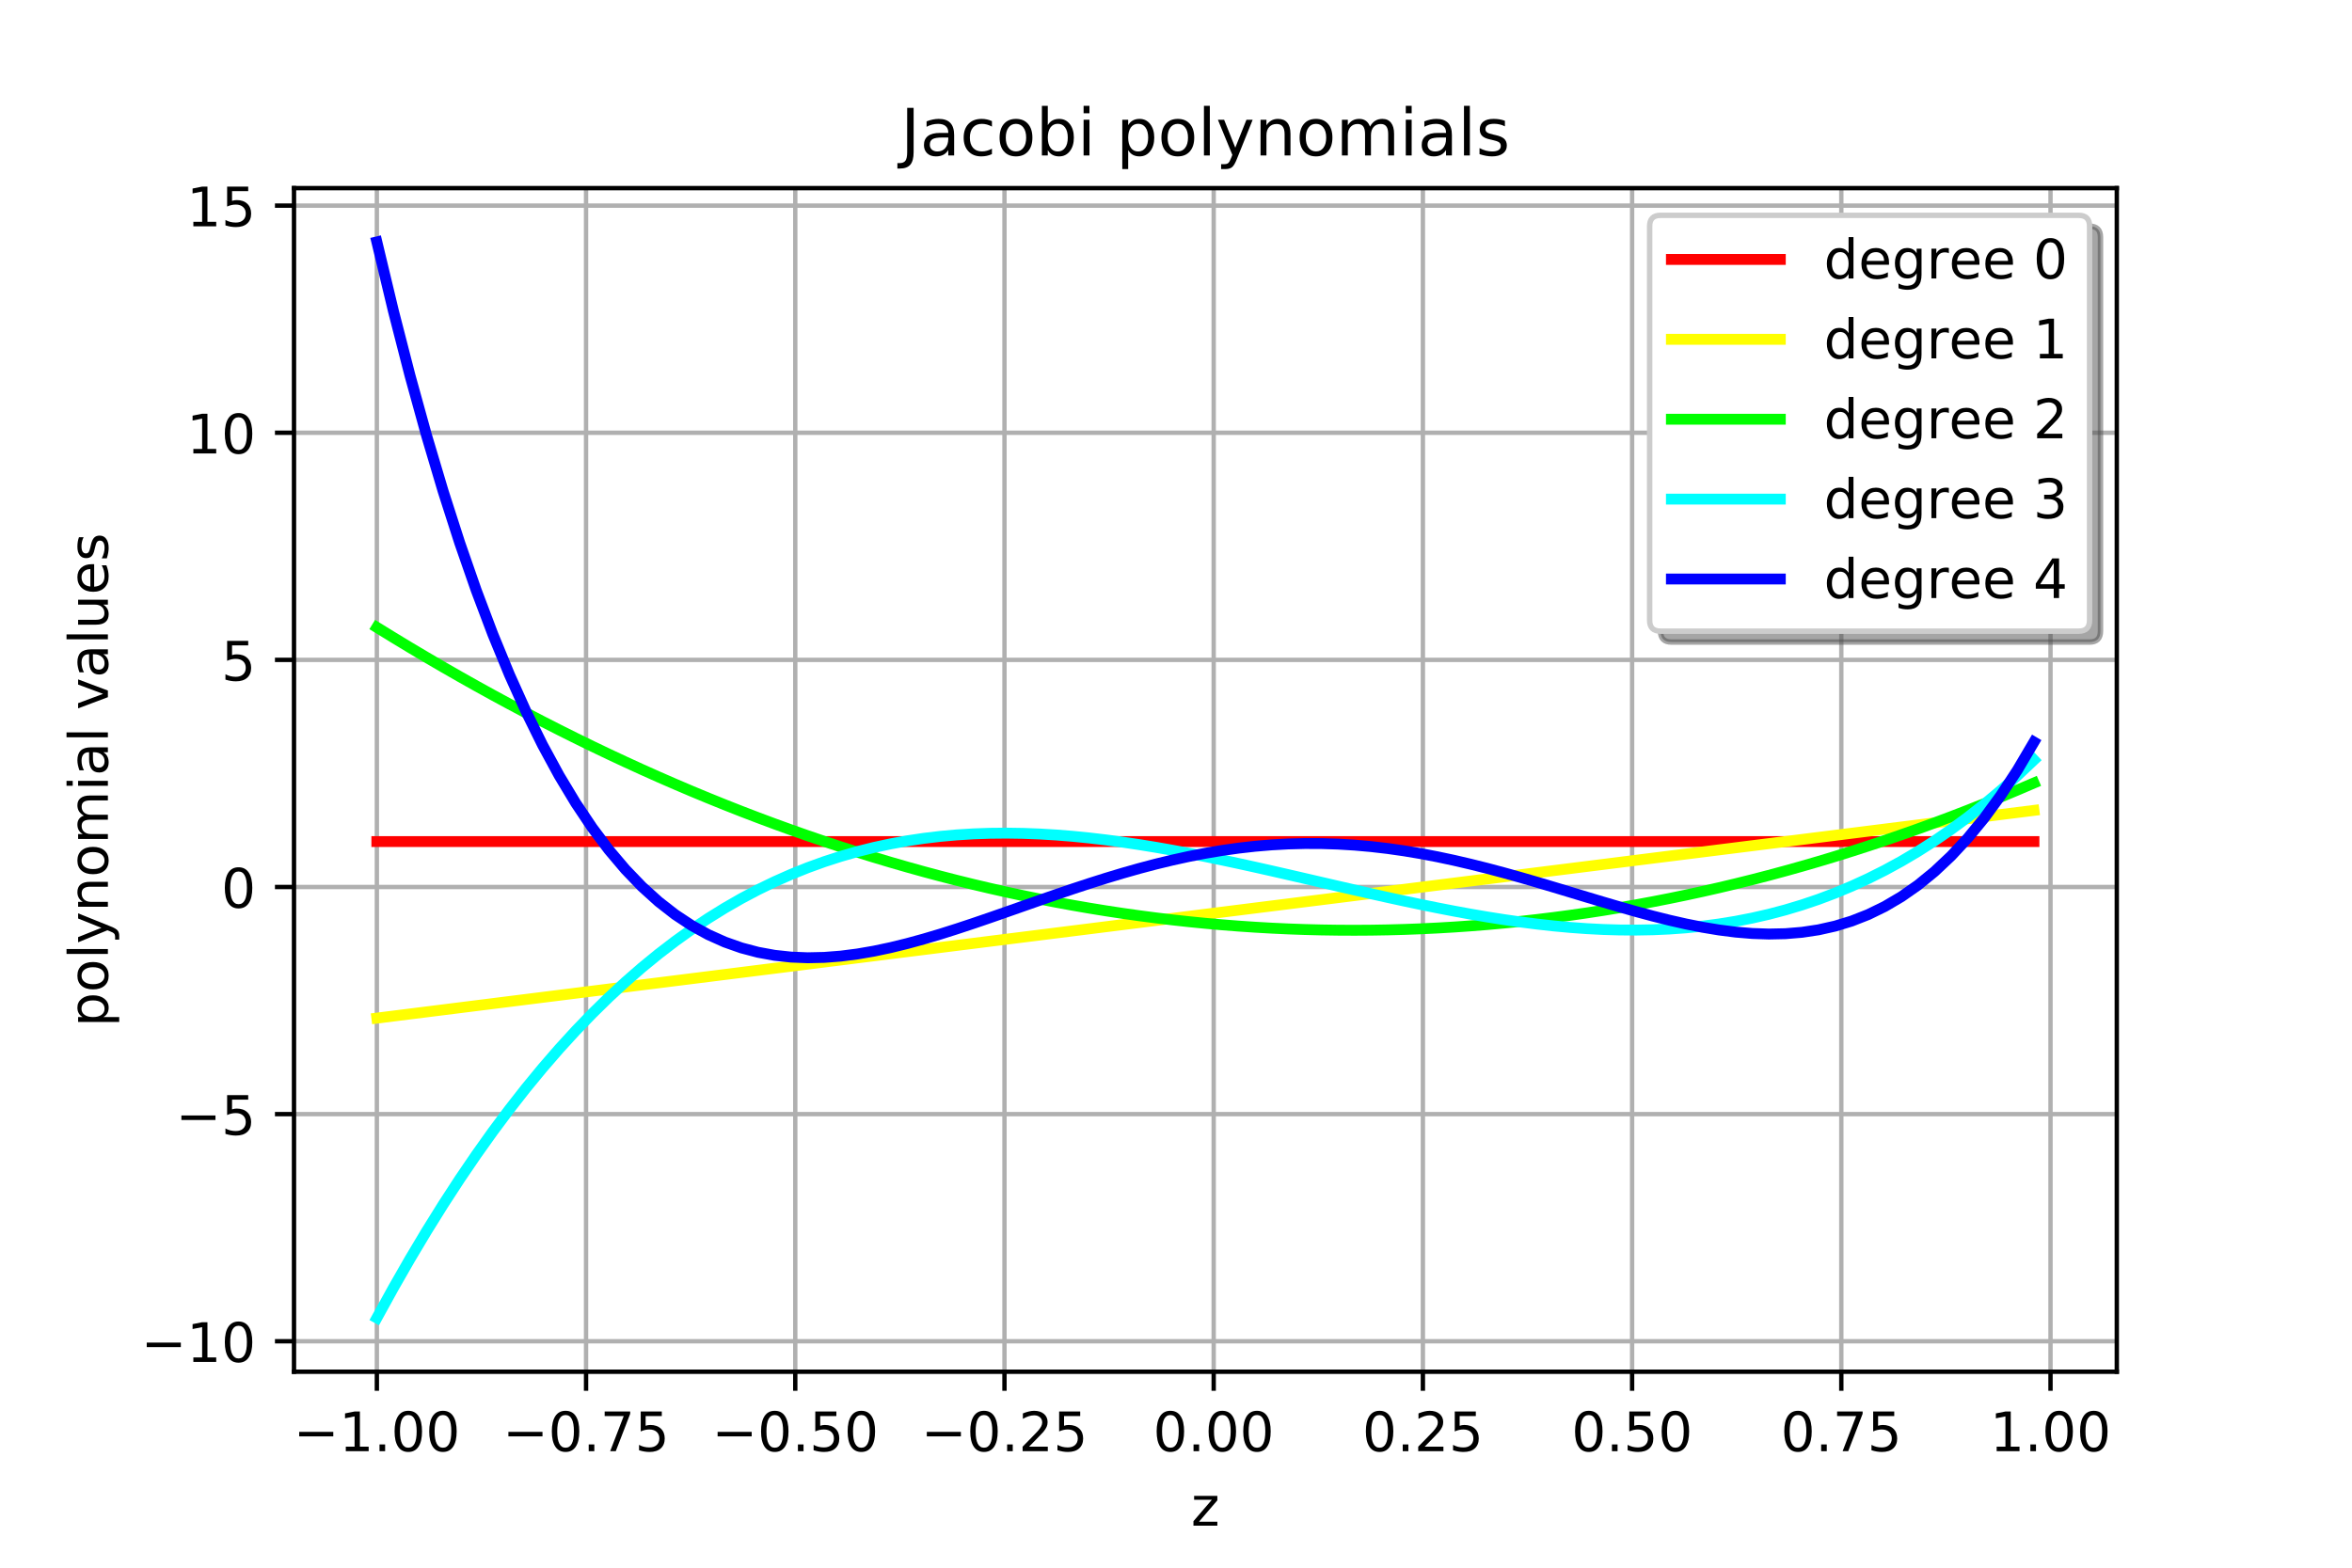 <?xml version="1.0" encoding="utf-8" standalone="no"?>
<!DOCTYPE svg PUBLIC "-//W3C//DTD SVG 1.1//EN"
  "http://www.w3.org/Graphics/SVG/1.1/DTD/svg11.dtd">
<!-- Created with matplotlib (http://matplotlib.org/) -->
<svg height="288pt" version="1.1" viewBox="0 0 432 288" width="432pt" xmlns="http://www.w3.org/2000/svg" xmlns:xlink="http://www.w3.org/1999/xlink">
 <defs>
  <style type="text/css">
*{stroke-linecap:butt;stroke-linejoin:round;}
  </style>
 </defs>
 <g id="figure_1">
  <g id="patch_1">
   <path d="M 0 288 
L 432 288 
L 432 0 
L 0 0 
z
" style="fill:#ffffff;"/>
  </g>
  <g id="axes_1">
   <g id="patch_2">
    <path d="M 54 252 
L 388.8 252 
L 388.8 34.56 
L 54 34.56 
z
" style="fill:#ffffff;"/>
   </g>
   <g id="matplotlib.axis_1">
    <g id="xtick_1">
     <g id="line2d_1">
      <path clip-path="url(#pc4730fb9b6)" d="M 69.218 252 
L 69.218 34.56 
" style="fill:none;stroke:#b0b0b0;stroke-linecap:square;stroke-width:0.8;"/>
     </g>
     <g id="line2d_2">
      <defs>
       <path d="M 0 0 
L 0 3.5 
" id="m15660be918" style="stroke:#000000;stroke-width:0.8;"/>
      </defs>
      <g>
       <use style="stroke:#000000;stroke-width:0.8;" x="69.218" xlink:href="#m15660be918" y="252"/>
      </g>
     </g>
     <g id="text_1">
      <!-- −1.00 -->
      <defs>
       <path d="M 10.594 35.5 
L 73.188 35.5 
L 73.188 27.203 
L 10.594 27.203 
z
" id="DejaVuSans-2212"/>
       <path d="M 12.406 8.297 
L 28.516 8.297 
L 28.516 63.922 
L 10.984 60.406 
L 10.984 69.391 
L 28.422 72.906 
L 38.281 72.906 
L 38.281 8.297 
L 54.391 8.297 
L 54.391 0 
L 12.406 0 
z
" id="DejaVuSans-31"/>
       <path d="M 10.688 12.406 
L 21 12.406 
L 21 0 
L 10.688 0 
z
" id="DejaVuSans-2e"/>
       <path d="M 31.781 66.406 
Q 24.172 66.406 20.328 58.906 
Q 16.5 51.422 16.5 36.375 
Q 16.5 21.391 20.328 13.891 
Q 24.172 6.391 31.781 6.391 
Q 39.453 6.391 43.281 13.891 
Q 47.125 21.391 47.125 36.375 
Q 47.125 51.422 43.281 58.906 
Q 39.453 66.406 31.781 66.406 
z
M 31.781 74.219 
Q 44.047 74.219 50.516 64.516 
Q 56.984 54.828 56.984 36.375 
Q 56.984 17.969 50.516 8.266 
Q 44.047 -1.422 31.781 -1.422 
Q 19.531 -1.422 13.062 8.266 
Q 6.594 17.969 6.594 36.375 
Q 6.594 54.828 13.062 64.516 
Q 19.531 74.219 31.781 74.219 
z
" id="DejaVuSans-30"/>
      </defs>
      <g transform="translate(53.896 266.598)scale(0.1 -0.1)">
       <use xlink:href="#DejaVuSans-2212"/>
       <use x="83.789" xlink:href="#DejaVuSans-31"/>
       <use x="147.412" xlink:href="#DejaVuSans-2e"/>
       <use x="179.199" xlink:href="#DejaVuSans-30"/>
       <use x="242.822" xlink:href="#DejaVuSans-30"/>
      </g>
     </g>
    </g>
    <g id="xtick_2">
     <g id="line2d_3">
      <path clip-path="url(#pc4730fb9b6)" d="M 107.644 252 
L 107.644 34.56 
" style="fill:none;stroke:#b0b0b0;stroke-linecap:square;stroke-width:0.8;"/>
     </g>
     <g id="line2d_4">
      <g>
       <use style="stroke:#000000;stroke-width:0.8;" x="107.644" xlink:href="#m15660be918" y="252"/>
      </g>
     </g>
     <g id="text_2">
      <!-- −0.75 -->
      <defs>
       <path d="M 8.203 72.906 
L 55.078 72.906 
L 55.078 68.703 
L 28.609 0 
L 18.312 0 
L 43.219 64.594 
L 8.203 64.594 
z
" id="DejaVuSans-37"/>
       <path d="M 10.797 72.906 
L 49.516 72.906 
L 49.516 64.594 
L 19.828 64.594 
L 19.828 46.734 
Q 21.969 47.469 24.109 47.828 
Q 26.266 48.188 28.422 48.188 
Q 40.625 48.188 47.75 41.5 
Q 54.891 34.812 54.891 23.391 
Q 54.891 11.625 47.562 5.094 
Q 40.234 -1.422 26.906 -1.422 
Q 22.312 -1.422 17.547 -0.641 
Q 12.797 0.141 7.719 1.703 
L 7.719 11.625 
Q 12.109 9.234 16.797 8.062 
Q 21.484 6.891 26.703 6.891 
Q 35.156 6.891 40.078 11.328 
Q 45.016 15.766 45.016 23.391 
Q 45.016 31 40.078 35.438 
Q 35.156 39.891 26.703 39.891 
Q 22.75 39.891 18.812 39.016 
Q 14.891 38.141 10.797 36.281 
z
" id="DejaVuSans-35"/>
      </defs>
      <g transform="translate(92.321 266.598)scale(0.1 -0.1)">
       <use xlink:href="#DejaVuSans-2212"/>
       <use x="83.789" xlink:href="#DejaVuSans-30"/>
       <use x="147.412" xlink:href="#DejaVuSans-2e"/>
       <use x="179.199" xlink:href="#DejaVuSans-37"/>
       <use x="242.822" xlink:href="#DejaVuSans-35"/>
      </g>
     </g>
    </g>
    <g id="xtick_3">
     <g id="line2d_5">
      <path clip-path="url(#pc4730fb9b6)" d="M 146.07 252 
L 146.07 34.56 
" style="fill:none;stroke:#b0b0b0;stroke-linecap:square;stroke-width:0.8;"/>
     </g>
     <g id="line2d_6">
      <g>
       <use style="stroke:#000000;stroke-width:0.8;" x="146.07" xlink:href="#m15660be918" y="252"/>
      </g>
     </g>
     <g id="text_3">
      <!-- −0.50 -->
      <g transform="translate(130.747 266.598)scale(0.1 -0.1)">
       <use xlink:href="#DejaVuSans-2212"/>
       <use x="83.789" xlink:href="#DejaVuSans-30"/>
       <use x="147.412" xlink:href="#DejaVuSans-2e"/>
       <use x="179.199" xlink:href="#DejaVuSans-35"/>
       <use x="242.822" xlink:href="#DejaVuSans-30"/>
      </g>
     </g>
    </g>
    <g id="xtick_4">
     <g id="line2d_7">
      <path clip-path="url(#pc4730fb9b6)" d="M 184.496 252 
L 184.496 34.56 
" style="fill:none;stroke:#b0b0b0;stroke-linecap:square;stroke-width:0.8;"/>
     </g>
     <g id="line2d_8">
      <g>
       <use style="stroke:#000000;stroke-width:0.8;" x="184.496" xlink:href="#m15660be918" y="252"/>
      </g>
     </g>
     <g id="text_4">
      <!-- −0.25 -->
      <defs>
       <path d="M 19.188 8.297 
L 53.609 8.297 
L 53.609 0 
L 7.328 0 
L 7.328 8.297 
Q 12.938 14.109 22.625 23.891 
Q 32.328 33.688 34.812 36.531 
Q 39.547 41.844 41.422 45.531 
Q 43.312 49.219 43.312 52.781 
Q 43.312 58.594 39.234 62.25 
Q 35.156 65.922 28.609 65.922 
Q 23.969 65.922 18.812 64.312 
Q 13.672 62.703 7.812 59.422 
L 7.812 69.391 
Q 13.766 71.781 18.938 73 
Q 24.125 74.219 28.422 74.219 
Q 39.75 74.219 46.484 68.547 
Q 53.219 62.891 53.219 53.422 
Q 53.219 48.922 51.531 44.891 
Q 49.859 40.875 45.406 35.406 
Q 44.188 33.984 37.641 27.219 
Q 31.109 20.453 19.188 8.297 
z
" id="DejaVuSans-32"/>
      </defs>
      <g transform="translate(169.173 266.598)scale(0.1 -0.1)">
       <use xlink:href="#DejaVuSans-2212"/>
       <use x="83.789" xlink:href="#DejaVuSans-30"/>
       <use x="147.412" xlink:href="#DejaVuSans-2e"/>
       <use x="179.199" xlink:href="#DejaVuSans-32"/>
       <use x="242.822" xlink:href="#DejaVuSans-35"/>
      </g>
     </g>
    </g>
    <g id="xtick_5">
     <g id="line2d_9">
      <path clip-path="url(#pc4730fb9b6)" d="M 222.922 252 
L 222.922 34.56 
" style="fill:none;stroke:#b0b0b0;stroke-linecap:square;stroke-width:0.8;"/>
     </g>
     <g id="line2d_10">
      <g>
       <use style="stroke:#000000;stroke-width:0.8;" x="222.922" xlink:href="#m15660be918" y="252"/>
      </g>
     </g>
     <g id="text_5">
      <!-- 0.00 -->
      <g transform="translate(211.789 266.598)scale(0.1 -0.1)">
       <use xlink:href="#DejaVuSans-30"/>
       <use x="63.623" xlink:href="#DejaVuSans-2e"/>
       <use x="95.41" xlink:href="#DejaVuSans-30"/>
       <use x="159.033" xlink:href="#DejaVuSans-30"/>
      </g>
     </g>
    </g>
    <g id="xtick_6">
     <g id="line2d_11">
      <path clip-path="url(#pc4730fb9b6)" d="M 261.348 252 
L 261.348 34.56 
" style="fill:none;stroke:#b0b0b0;stroke-linecap:square;stroke-width:0.8;"/>
     </g>
     <g id="line2d_12">
      <g>
       <use style="stroke:#000000;stroke-width:0.8;" x="261.348" xlink:href="#m15660be918" y="252"/>
      </g>
     </g>
     <g id="text_6">
      <!-- 0.25 -->
      <g transform="translate(250.215 266.598)scale(0.1 -0.1)">
       <use xlink:href="#DejaVuSans-30"/>
       <use x="63.623" xlink:href="#DejaVuSans-2e"/>
       <use x="95.41" xlink:href="#DejaVuSans-32"/>
       <use x="159.033" xlink:href="#DejaVuSans-35"/>
      </g>
     </g>
    </g>
    <g id="xtick_7">
     <g id="line2d_13">
      <path clip-path="url(#pc4730fb9b6)" d="M 299.774 252 
L 299.774 34.56 
" style="fill:none;stroke:#b0b0b0;stroke-linecap:square;stroke-width:0.8;"/>
     </g>
     <g id="line2d_14">
      <g>
       <use style="stroke:#000000;stroke-width:0.8;" x="299.774" xlink:href="#m15660be918" y="252"/>
      </g>
     </g>
     <g id="text_7">
      <!-- 0.50 -->
      <g transform="translate(288.641 266.598)scale(0.1 -0.1)">
       <use xlink:href="#DejaVuSans-30"/>
       <use x="63.623" xlink:href="#DejaVuSans-2e"/>
       <use x="95.41" xlink:href="#DejaVuSans-35"/>
       <use x="159.033" xlink:href="#DejaVuSans-30"/>
      </g>
     </g>
    </g>
    <g id="xtick_8">
     <g id="line2d_15">
      <path clip-path="url(#pc4730fb9b6)" d="M 338.2 252 
L 338.2 34.56 
" style="fill:none;stroke:#b0b0b0;stroke-linecap:square;stroke-width:0.8;"/>
     </g>
     <g id="line2d_16">
      <g>
       <use style="stroke:#000000;stroke-width:0.8;" x="338.2" xlink:href="#m15660be918" y="252"/>
      </g>
     </g>
     <g id="text_8">
      <!-- 0.75 -->
      <g transform="translate(327.067 266.598)scale(0.1 -0.1)">
       <use xlink:href="#DejaVuSans-30"/>
       <use x="63.623" xlink:href="#DejaVuSans-2e"/>
       <use x="95.41" xlink:href="#DejaVuSans-37"/>
       <use x="159.033" xlink:href="#DejaVuSans-35"/>
      </g>
     </g>
    </g>
    <g id="xtick_9">
     <g id="line2d_17">
      <path clip-path="url(#pc4730fb9b6)" d="M 376.625 252 
L 376.625 34.56 
" style="fill:none;stroke:#b0b0b0;stroke-linecap:square;stroke-width:0.8;"/>
     </g>
     <g id="line2d_18">
      <g>
       <use style="stroke:#000000;stroke-width:0.8;" x="376.625" xlink:href="#m15660be918" y="252"/>
      </g>
     </g>
     <g id="text_9">
      <!-- 1.00 -->
      <g transform="translate(365.493 266.598)scale(0.1 -0.1)">
       <use xlink:href="#DejaVuSans-31"/>
       <use x="63.623" xlink:href="#DejaVuSans-2e"/>
       <use x="95.41" xlink:href="#DejaVuSans-30"/>
       <use x="159.033" xlink:href="#DejaVuSans-30"/>
      </g>
     </g>
    </g>
    <g id="text_10">
     <!-- z -->
     <defs>
      <path d="M 5.516 54.688 
L 48.188 54.688 
L 48.188 46.484 
L 14.406 7.172 
L 48.188 7.172 
L 48.188 0 
L 4.297 0 
L 4.297 8.203 
L 38.094 47.516 
L 5.516 47.516 
z
" id="DejaVuSans-7a"/>
     </defs>
     <g transform="translate(218.776 280.277)scale(0.1 -0.1)">
      <use xlink:href="#DejaVuSans-7a"/>
     </g>
    </g>
   </g>
   <g id="matplotlib.axis_2">
    <g id="ytick_1">
     <g id="line2d_19">
      <path clip-path="url(#pc4730fb9b6)" d="M 54 246.399 
L 388.8 246.399 
" style="fill:none;stroke:#b0b0b0;stroke-linecap:square;stroke-width:0.8;"/>
     </g>
     <g id="line2d_20">
      <defs>
       <path d="M 0 0 
L -3.5 0 
" id="maea53d50d6" style="stroke:#000000;stroke-width:0.8;"/>
      </defs>
      <g>
       <use style="stroke:#000000;stroke-width:0.8;" x="54" xlink:href="#maea53d50d6" y="246.399"/>
      </g>
     </g>
     <g id="text_11">
      <!-- −10 -->
      <g transform="translate(25.895 250.198)scale(0.1 -0.1)">
       <use xlink:href="#DejaVuSans-2212"/>
       <use x="83.789" xlink:href="#DejaVuSans-31"/>
       <use x="147.412" xlink:href="#DejaVuSans-30"/>
      </g>
     </g>
    </g>
    <g id="ytick_2">
     <g id="line2d_21">
      <path clip-path="url(#pc4730fb9b6)" d="M 54 204.674 
L 388.8 204.674 
" style="fill:none;stroke:#b0b0b0;stroke-linecap:square;stroke-width:0.8;"/>
     </g>
     <g id="line2d_22">
      <g>
       <use style="stroke:#000000;stroke-width:0.8;" x="54" xlink:href="#maea53d50d6" y="204.674"/>
      </g>
     </g>
     <g id="text_12">
      <!-- −5 -->
      <g transform="translate(32.258 208.473)scale(0.1 -0.1)">
       <use xlink:href="#DejaVuSans-2212"/>
       <use x="83.789" xlink:href="#DejaVuSans-35"/>
      </g>
     </g>
    </g>
    <g id="ytick_3">
     <g id="line2d_23">
      <path clip-path="url(#pc4730fb9b6)" d="M 54 162.949 
L 388.8 162.949 
" style="fill:none;stroke:#b0b0b0;stroke-linecap:square;stroke-width:0.8;"/>
     </g>
     <g id="line2d_24">
      <g>
       <use style="stroke:#000000;stroke-width:0.8;" x="54" xlink:href="#maea53d50d6" y="162.949"/>
      </g>
     </g>
     <g id="text_13">
      <!-- 0 -->
      <g transform="translate(40.638 166.749)scale(0.1 -0.1)">
       <use xlink:href="#DejaVuSans-30"/>
      </g>
     </g>
    </g>
    <g id="ytick_4">
     <g id="line2d_25">
      <path clip-path="url(#pc4730fb9b6)" d="M 54 121.225 
L 388.8 121.225 
" style="fill:none;stroke:#b0b0b0;stroke-linecap:square;stroke-width:0.8;"/>
     </g>
     <g id="line2d_26">
      <g>
       <use style="stroke:#000000;stroke-width:0.8;" x="54" xlink:href="#maea53d50d6" y="121.225"/>
      </g>
     </g>
     <g id="text_14">
      <!-- 5 -->
      <g transform="translate(40.638 125.024)scale(0.1 -0.1)">
       <use xlink:href="#DejaVuSans-35"/>
      </g>
     </g>
    </g>
    <g id="ytick_5">
     <g id="line2d_27">
      <path clip-path="url(#pc4730fb9b6)" d="M 54 79.5 
L 388.8 79.5 
" style="fill:none;stroke:#b0b0b0;stroke-linecap:square;stroke-width:0.8;"/>
     </g>
     <g id="line2d_28">
      <g>
       <use style="stroke:#000000;stroke-width:0.8;" x="54" xlink:href="#maea53d50d6" y="79.5"/>
      </g>
     </g>
     <g id="text_15">
      <!-- 10 -->
      <g transform="translate(34.275 83.299)scale(0.1 -0.1)">
       <use xlink:href="#DejaVuSans-31"/>
       <use x="63.623" xlink:href="#DejaVuSans-30"/>
      </g>
     </g>
    </g>
    <g id="ytick_6">
     <g id="line2d_29">
      <path clip-path="url(#pc4730fb9b6)" d="M 54 37.776 
L 388.8 37.776 
" style="fill:none;stroke:#b0b0b0;stroke-linecap:square;stroke-width:0.8;"/>
     </g>
     <g id="line2d_30">
      <g>
       <use style="stroke:#000000;stroke-width:0.8;" x="54" xlink:href="#maea53d50d6" y="37.776"/>
      </g>
     </g>
     <g id="text_16">
      <!-- 15 -->
      <g transform="translate(34.275 41.575)scale(0.1 -0.1)">
       <use xlink:href="#DejaVuSans-31"/>
       <use x="63.623" xlink:href="#DejaVuSans-35"/>
      </g>
     </g>
    </g>
    <g id="text_17">
     <!-- polynomial values -->
     <defs>
      <path d="M 18.109 8.203 
L 18.109 -20.797 
L 9.078 -20.797 
L 9.078 54.688 
L 18.109 54.688 
L 18.109 46.391 
Q 20.953 51.266 25.266 53.625 
Q 29.594 56 35.594 56 
Q 45.562 56 51.781 48.094 
Q 58.016 40.188 58.016 27.297 
Q 58.016 14.406 51.781 6.484 
Q 45.562 -1.422 35.594 -1.422 
Q 29.594 -1.422 25.266 0.953 
Q 20.953 3.328 18.109 8.203 
z
M 48.688 27.297 
Q 48.688 37.203 44.609 42.844 
Q 40.531 48.484 33.406 48.484 
Q 26.266 48.484 22.188 42.844 
Q 18.109 37.203 18.109 27.297 
Q 18.109 17.391 22.188 11.75 
Q 26.266 6.109 33.406 6.109 
Q 40.531 6.109 44.609 11.75 
Q 48.688 17.391 48.688 27.297 
z
" id="DejaVuSans-70"/>
      <path d="M 30.609 48.391 
Q 23.391 48.391 19.188 42.75 
Q 14.984 37.109 14.984 27.297 
Q 14.984 17.484 19.156 11.844 
Q 23.344 6.203 30.609 6.203 
Q 37.797 6.203 41.984 11.859 
Q 46.188 17.531 46.188 27.297 
Q 46.188 37.016 41.984 42.703 
Q 37.797 48.391 30.609 48.391 
z
M 30.609 56 
Q 42.328 56 49.016 48.375 
Q 55.719 40.766 55.719 27.297 
Q 55.719 13.875 49.016 6.219 
Q 42.328 -1.422 30.609 -1.422 
Q 18.844 -1.422 12.172 6.219 
Q 5.516 13.875 5.516 27.297 
Q 5.516 40.766 12.172 48.375 
Q 18.844 56 30.609 56 
z
" id="DejaVuSans-6f"/>
      <path d="M 9.422 75.984 
L 18.406 75.984 
L 18.406 0 
L 9.422 0 
z
" id="DejaVuSans-6c"/>
      <path d="M 32.172 -5.078 
Q 28.375 -14.844 24.75 -17.812 
Q 21.141 -20.797 15.094 -20.797 
L 7.906 -20.797 
L 7.906 -13.281 
L 13.188 -13.281 
Q 16.891 -13.281 18.938 -11.516 
Q 21 -9.766 23.484 -3.219 
L 25.094 0.875 
L 2.984 54.688 
L 12.5 54.688 
L 29.594 11.922 
L 46.688 54.688 
L 56.203 54.688 
z
" id="DejaVuSans-79"/>
      <path d="M 54.891 33.016 
L 54.891 0 
L 45.906 0 
L 45.906 32.719 
Q 45.906 40.484 42.875 44.328 
Q 39.844 48.188 33.797 48.188 
Q 26.516 48.188 22.312 43.547 
Q 18.109 38.922 18.109 30.906 
L 18.109 0 
L 9.078 0 
L 9.078 54.688 
L 18.109 54.688 
L 18.109 46.188 
Q 21.344 51.125 25.703 53.562 
Q 30.078 56 35.797 56 
Q 45.219 56 50.047 50.172 
Q 54.891 44.344 54.891 33.016 
z
" id="DejaVuSans-6e"/>
      <path d="M 52 44.188 
Q 55.375 50.25 60.062 53.125 
Q 64.75 56 71.094 56 
Q 79.641 56 84.281 50.016 
Q 88.922 44.047 88.922 33.016 
L 88.922 0 
L 79.891 0 
L 79.891 32.719 
Q 79.891 40.578 77.094 44.375 
Q 74.312 48.188 68.609 48.188 
Q 61.625 48.188 57.562 43.547 
Q 53.516 38.922 53.516 30.906 
L 53.516 0 
L 44.484 0 
L 44.484 32.719 
Q 44.484 40.625 41.703 44.406 
Q 38.922 48.188 33.109 48.188 
Q 26.219 48.188 22.156 43.531 
Q 18.109 38.875 18.109 30.906 
L 18.109 0 
L 9.078 0 
L 9.078 54.688 
L 18.109 54.688 
L 18.109 46.188 
Q 21.188 51.219 25.484 53.609 
Q 29.781 56 35.688 56 
Q 41.656 56 45.828 52.969 
Q 50 49.953 52 44.188 
z
" id="DejaVuSans-6d"/>
      <path d="M 9.422 54.688 
L 18.406 54.688 
L 18.406 0 
L 9.422 0 
z
M 9.422 75.984 
L 18.406 75.984 
L 18.406 64.594 
L 9.422 64.594 
z
" id="DejaVuSans-69"/>
      <path d="M 34.281 27.484 
Q 23.391 27.484 19.188 25 
Q 14.984 22.516 14.984 16.5 
Q 14.984 11.719 18.141 8.906 
Q 21.297 6.109 26.703 6.109 
Q 34.188 6.109 38.703 11.406 
Q 43.219 16.703 43.219 25.484 
L 43.219 27.484 
z
M 52.203 31.203 
L 52.203 0 
L 43.219 0 
L 43.219 8.297 
Q 40.141 3.328 35.547 0.953 
Q 30.953 -1.422 24.312 -1.422 
Q 15.922 -1.422 10.953 3.297 
Q 6 8.016 6 15.922 
Q 6 25.141 12.172 29.828 
Q 18.359 34.516 30.609 34.516 
L 43.219 34.516 
L 43.219 35.406 
Q 43.219 41.609 39.141 45 
Q 35.062 48.391 27.688 48.391 
Q 23 48.391 18.547 47.266 
Q 14.109 46.141 10.016 43.891 
L 10.016 52.203 
Q 14.938 54.109 19.578 55.047 
Q 24.219 56 28.609 56 
Q 40.484 56 46.344 49.844 
Q 52.203 43.703 52.203 31.203 
z
" id="DejaVuSans-61"/>
      <path id="DejaVuSans-20"/>
      <path d="M 2.984 54.688 
L 12.5 54.688 
L 29.594 8.797 
L 46.688 54.688 
L 56.203 54.688 
L 35.688 0 
L 23.484 0 
z
" id="DejaVuSans-76"/>
      <path d="M 8.5 21.578 
L 8.5 54.688 
L 17.484 54.688 
L 17.484 21.922 
Q 17.484 14.156 20.5 10.266 
Q 23.531 6.391 29.594 6.391 
Q 36.859 6.391 41.078 11.031 
Q 45.312 15.672 45.312 23.688 
L 45.312 54.688 
L 54.297 54.688 
L 54.297 0 
L 45.312 0 
L 45.312 8.406 
Q 42.047 3.422 37.719 1 
Q 33.406 -1.422 27.688 -1.422 
Q 18.266 -1.422 13.375 4.438 
Q 8.5 10.297 8.5 21.578 
z
M 31.109 56 
z
" id="DejaVuSans-75"/>
      <path d="M 56.203 29.594 
L 56.203 25.203 
L 14.891 25.203 
Q 15.484 15.922 20.484 11.062 
Q 25.484 6.203 34.422 6.203 
Q 39.594 6.203 44.453 7.469 
Q 49.312 8.734 54.109 11.281 
L 54.109 2.781 
Q 49.266 0.734 44.188 -0.344 
Q 39.109 -1.422 33.891 -1.422 
Q 20.797 -1.422 13.156 6.188 
Q 5.516 13.812 5.516 26.812 
Q 5.516 40.234 12.766 48.109 
Q 20.016 56 32.328 56 
Q 43.359 56 49.781 48.891 
Q 56.203 41.797 56.203 29.594 
z
M 47.219 32.234 
Q 47.125 39.594 43.094 43.984 
Q 39.062 48.391 32.422 48.391 
Q 24.906 48.391 20.391 44.141 
Q 15.875 39.891 15.188 32.172 
z
" id="DejaVuSans-65"/>
      <path d="M 44.281 53.078 
L 44.281 44.578 
Q 40.484 46.531 36.375 47.5 
Q 32.281 48.484 27.875 48.484 
Q 21.188 48.484 17.844 46.438 
Q 14.5 44.391 14.5 40.281 
Q 14.5 37.156 16.891 35.375 
Q 19.281 33.594 26.516 31.984 
L 29.594 31.297 
Q 39.156 29.25 43.188 25.516 
Q 47.219 21.781 47.219 15.094 
Q 47.219 7.469 41.188 3.016 
Q 35.156 -1.422 24.609 -1.422 
Q 20.219 -1.422 15.453 -0.562 
Q 10.688 0.297 5.422 2 
L 5.422 11.281 
Q 10.406 8.688 15.234 7.391 
Q 20.062 6.109 24.812 6.109 
Q 31.156 6.109 34.562 8.281 
Q 37.984 10.453 37.984 14.406 
Q 37.984 18.062 35.516 20.016 
Q 33.062 21.969 24.703 23.781 
L 21.578 24.516 
Q 13.234 26.266 9.516 29.906 
Q 5.812 33.547 5.812 39.891 
Q 5.812 47.609 11.281 51.797 
Q 16.75 56 26.812 56 
Q 31.781 56 36.172 55.266 
Q 40.578 54.547 44.281 53.078 
z
" id="DejaVuSans-73"/>
     </defs>
     <g transform="translate(19.816 188.654)rotate(-90)scale(0.1 -0.1)">
      <use xlink:href="#DejaVuSans-70"/>
      <use x="63.477" xlink:href="#DejaVuSans-6f"/>
      <use x="124.658" xlink:href="#DejaVuSans-6c"/>
      <use x="152.441" xlink:href="#DejaVuSans-79"/>
      <use x="211.621" xlink:href="#DejaVuSans-6e"/>
      <use x="275" xlink:href="#DejaVuSans-6f"/>
      <use x="336.182" xlink:href="#DejaVuSans-6d"/>
      <use x="433.594" xlink:href="#DejaVuSans-69"/>
      <use x="461.377" xlink:href="#DejaVuSans-61"/>
      <use x="522.656" xlink:href="#DejaVuSans-6c"/>
      <use x="550.439" xlink:href="#DejaVuSans-20"/>
      <use x="582.227" xlink:href="#DejaVuSans-76"/>
      <use x="641.406" xlink:href="#DejaVuSans-61"/>
      <use x="702.686" xlink:href="#DejaVuSans-6c"/>
      <use x="730.469" xlink:href="#DejaVuSans-75"/>
      <use x="793.848" xlink:href="#DejaVuSans-65"/>
      <use x="855.371" xlink:href="#DejaVuSans-73"/>
     </g>
    </g>
   </g>
   <g id="line2d_31">
    <path clip-path="url(#pc4730fb9b6)" d="M 69.218 154.605 
L 72.262 154.605 
L 75.305 154.605 
L 78.349 154.605 
L 81.393 154.605 
L 84.436 154.605 
L 87.48 154.605 
L 90.524 154.605 
L 93.567 154.605 
L 96.611 154.605 
L 99.655 154.605 
L 102.698 154.605 
L 105.742 154.605 
L 108.785 154.605 
L 111.829 154.605 
L 114.873 154.605 
L 117.916 154.605 
L 120.96 154.605 
L 124.004 154.605 
L 127.047 154.605 
L 130.091 154.605 
L 133.135 154.605 
L 136.178 154.605 
L 139.222 154.605 
L 142.265 154.605 
L 145.309 154.605 
L 148.353 154.605 
L 151.396 154.605 
L 154.44 154.605 
L 157.484 154.605 
L 160.527 154.605 
L 163.571 154.605 
L 166.615 154.605 
L 169.658 154.605 
L 172.702 154.605 
L 175.745 154.605 
L 178.789 154.605 
L 181.833 154.605 
L 184.876 154.605 
L 187.92 154.605 
L 190.964 154.605 
L 194.007 154.605 
L 197.051 154.605 
L 200.095 154.605 
L 203.138 154.605 
L 206.182 154.605 
L 209.225 154.605 
L 212.269 154.605 
L 215.313 154.605 
L 218.356 154.605 
L 221.4 154.605 
L 224.444 154.605 
L 227.487 154.605 
L 230.531 154.605 
L 233.575 154.605 
L 236.618 154.605 
L 239.662 154.605 
L 242.705 154.605 
L 245.749 154.605 
L 248.793 154.605 
L 251.836 154.605 
L 254.88 154.605 
L 257.924 154.605 
L 260.967 154.605 
L 264.011 154.605 
L 267.055 154.605 
L 270.098 154.605 
L 273.142 154.605 
L 276.185 154.605 
L 279.229 154.605 
L 282.273 154.605 
L 285.316 154.605 
L 288.36 154.605 
L 291.404 154.605 
L 294.447 154.605 
L 297.491 154.605 
L 300.535 154.605 
L 303.578 154.605 
L 306.622 154.605 
L 309.665 154.605 
L 312.709 154.605 
L 315.753 154.605 
L 318.796 154.605 
L 321.84 154.605 
L 324.884 154.605 
L 327.927 154.605 
L 330.971 154.605 
L 334.015 154.605 
L 337.058 154.605 
L 340.102 154.605 
L 343.145 154.605 
L 346.189 154.605 
L 349.233 154.605 
L 352.276 154.605 
L 355.32 154.605 
L 358.364 154.605 
L 361.407 154.605 
L 364.451 154.605 
L 367.495 154.605 
L 370.538 154.605 
L 373.582 154.605 
" style="fill:none;stroke:#ff0000;stroke-linecap:square;stroke-width:2;"/>
   </g>
   <g id="line2d_32">
    <path clip-path="url(#pc4730fb9b6)" d="M 69.218 187.039 
L 72.262 186.658 
L 75.305 186.276 
L 78.349 185.894 
L 81.393 185.513 
L 84.436 185.131 
L 87.48 184.749 
L 90.524 184.368 
L 93.567 183.986 
L 96.611 183.605 
L 99.655 183.223 
L 102.698 182.841 
L 105.742 182.46 
L 108.785 182.078 
L 111.829 181.696 
L 114.873 181.315 
L 117.916 180.933 
L 120.96 180.552 
L 124.004 180.17 
L 127.047 179.788 
L 130.091 179.407 
L 133.135 179.025 
L 136.178 178.644 
L 139.222 178.262 
L 142.265 177.88 
L 145.309 177.499 
L 148.353 177.117 
L 151.396 176.735 
L 154.44 176.354 
L 157.484 175.972 
L 160.527 175.591 
L 163.571 175.209 
L 166.615 174.827 
L 169.658 174.446 
L 172.702 174.064 
L 175.745 173.682 
L 178.789 173.301 
L 181.833 172.919 
L 184.876 172.538 
L 187.92 172.156 
L 190.964 171.774 
L 194.007 171.393 
L 197.051 171.011 
L 200.095 170.63 
L 203.138 170.248 
L 206.182 169.866 
L 209.225 169.485 
L 212.269 169.103 
L 215.313 168.721 
L 218.356 168.34 
L 221.4 167.958 
L 224.444 167.577 
L 227.487 167.195 
L 230.531 166.813 
L 233.575 166.432 
L 236.618 166.05 
L 239.662 165.668 
L 242.705 165.287 
L 245.749 164.905 
L 248.793 164.524 
L 251.836 164.142 
L 254.88 163.76 
L 257.924 163.379 
L 260.967 162.997 
L 264.011 162.616 
L 267.055 162.234 
L 270.098 161.852 
L 273.142 161.471 
L 276.185 161.089 
L 279.229 160.707 
L 282.273 160.326 
L 285.316 159.944 
L 288.36 159.563 
L 291.404 159.181 
L 294.447 158.799 
L 297.491 158.418 
L 300.535 158.036 
L 303.578 157.654 
L 306.622 157.273 
L 309.665 156.891 
L 312.709 156.51 
L 315.753 156.128 
L 318.796 155.746 
L 321.84 155.365 
L 324.884 154.983 
L 327.927 154.602 
L 330.971 154.22 
L 334.015 153.838 
L 337.058 153.457 
L 340.102 153.075 
L 343.145 152.693 
L 346.189 152.312 
L 349.233 151.93 
L 352.276 151.549 
L 355.32 151.167 
L 358.364 150.785 
L 361.407 150.404 
L 364.451 150.022 
L 367.495 149.64 
L 370.538 149.259 
L 373.582 148.877 
" style="fill:none;stroke:#ffff00;stroke-linecap:square;stroke-width:2;"/>
   </g>
   <g id="line2d_33">
    <path clip-path="url(#pc4730fb9b6)" d="M 69.218 115.254 
L 72.262 117.127 
L 75.305 118.968 
L 78.349 120.777 
L 81.393 122.553 
L 84.436 124.298 
L 87.48 126.011 
L 90.524 127.691 
L 93.567 129.34 
L 96.611 130.956 
L 99.655 132.54 
L 102.698 134.093 
L 105.742 135.613 
L 108.785 137.101 
L 111.829 138.557 
L 114.873 139.981 
L 117.916 141.373 
L 120.96 142.733 
L 124.004 144.061 
L 127.047 145.357 
L 130.091 146.62 
L 133.135 147.852 
L 136.178 149.052 
L 139.222 150.219 
L 142.265 151.355 
L 145.309 152.458 
L 148.353 153.53 
L 151.396 154.569 
L 154.44 155.576 
L 157.484 156.551 
L 160.527 157.494 
L 163.571 158.405 
L 166.615 159.284 
L 169.658 160.131 
L 172.702 160.946 
L 175.745 161.729 
L 178.789 162.48 
L 181.833 163.199 
L 184.876 163.885 
L 187.92 164.54 
L 190.964 165.162 
L 194.007 165.753 
L 197.051 166.311 
L 200.095 166.837 
L 203.138 167.332 
L 206.182 167.794 
L 209.225 168.224 
L 212.269 168.622 
L 215.313 168.988 
L 218.356 169.322 
L 221.4 169.624 
L 224.444 169.894 
L 227.487 170.132 
L 230.531 170.337 
L 233.575 170.511 
L 236.618 170.653 
L 239.662 170.762 
L 242.705 170.84 
L 245.749 170.885 
L 248.793 170.899 
L 251.836 170.88 
L 254.88 170.829 
L 257.924 170.746 
L 260.967 170.631 
L 264.011 170.484 
L 267.055 170.305 
L 270.098 170.094 
L 273.142 169.851 
L 276.185 169.576 
L 279.229 169.269 
L 282.273 168.929 
L 285.316 168.558 
L 288.36 168.155 
L 291.404 167.719 
L 294.447 167.252 
L 297.491 166.752 
L 300.535 166.22 
L 303.578 165.657 
L 306.622 165.061 
L 309.665 164.433 
L 312.709 163.773 
L 315.753 163.081 
L 318.796 162.357 
L 321.84 161.601 
L 324.884 160.813 
L 327.927 159.992 
L 330.971 159.14 
L 334.015 158.256 
L 337.058 157.339 
L 340.102 156.391 
L 343.145 155.41 
L 346.189 154.398 
L 349.233 153.353 
L 352.276 152.277 
L 355.32 151.168 
L 358.364 150.027 
L 361.407 148.854 
L 364.451 147.649 
L 367.495 146.412 
L 370.538 145.143 
L 373.582 143.842 
" style="fill:none;stroke:#00ff00;stroke-linecap:square;stroke-width:2;"/>
   </g>
   <g id="line2d_34">
    <path clip-path="url(#pc4730fb9b6)" d="M 69.218 242.116 
L 72.262 236.584 
L 75.305 231.271 
L 78.349 226.174 
L 81.393 221.288 
L 84.436 216.61 
L 87.48 212.136 
L 90.524 207.862 
L 93.567 203.784 
L 96.611 199.898 
L 99.655 196.2 
L 102.698 192.686 
L 105.742 189.353 
L 108.785 186.196 
L 111.829 183.211 
L 114.873 180.394 
L 117.916 177.742 
L 120.96 175.251 
L 124.004 172.916 
L 127.047 170.734 
L 130.091 168.701 
L 133.135 166.812 
L 136.178 165.065 
L 139.222 163.454 
L 142.265 161.976 
L 145.309 160.628 
L 148.353 159.405 
L 151.396 158.302 
L 154.44 157.318 
L 157.484 156.446 
L 160.527 155.684 
L 163.571 155.027 
L 166.615 154.472 
L 169.658 154.015 
L 172.702 153.651 
L 175.745 153.377 
L 178.789 153.189 
L 181.833 153.083 
L 184.876 153.054 
L 187.92 153.1 
L 190.964 153.215 
L 194.007 153.397 
L 197.051 153.641 
L 200.095 153.944 
L 203.138 154.3 
L 206.182 154.707 
L 209.225 155.161 
L 212.269 155.657 
L 215.313 156.192 
L 218.356 156.761 
L 221.4 157.361 
L 224.444 157.988 
L 227.487 158.638 
L 230.531 159.307 
L 233.575 159.99 
L 236.618 160.685 
L 239.662 161.387 
L 242.705 162.092 
L 245.749 162.796 
L 248.793 163.496 
L 251.836 164.187 
L 254.88 164.866 
L 257.924 165.528 
L 260.967 166.169 
L 264.011 166.787 
L 267.055 167.376 
L 270.098 167.933 
L 273.142 168.453 
L 276.185 168.934 
L 279.229 169.371 
L 282.273 169.759 
L 285.316 170.096 
L 288.36 170.377 
L 291.404 170.598 
L 294.447 170.756 
L 297.491 170.845 
L 300.535 170.864 
L 303.578 170.807 
L 306.622 170.67 
L 309.665 170.45 
L 312.709 170.143 
L 315.753 169.745 
L 318.796 169.251 
L 321.84 168.658 
L 324.884 167.963 
L 327.927 167.16 
L 330.971 166.246 
L 334.015 165.218 
L 337.058 164.071 
L 340.102 162.801 
L 343.145 161.404 
L 346.189 159.877 
L 349.233 158.216 
L 352.276 156.416 
L 355.32 154.474 
L 358.364 152.385 
L 361.407 150.146 
L 364.451 147.753 
L 367.495 145.202 
L 370.538 142.489 
L 373.582 139.61 
" style="fill:none;stroke:#00ffff;stroke-linecap:square;stroke-width:2;"/>
   </g>
   <g id="line2d_35">
    <path clip-path="url(#pc4730fb9b6)" d="M 69.218 44.444 
L 72.262 57.145 
L 75.305 68.988 
L 78.349 80.009 
L 81.393 90.241 
L 84.436 99.717 
L 87.48 108.469 
L 90.524 116.53 
L 93.567 123.93 
L 96.611 130.7 
L 99.655 136.87 
L 102.698 142.47 
L 105.742 147.527 
L 108.785 152.071 
L 111.829 156.128 
L 114.873 159.724 
L 117.916 162.888 
L 120.96 165.642 
L 124.004 168.014 
L 127.047 170.026 
L 130.091 171.702 
L 133.135 173.066 
L 136.178 174.139 
L 139.222 174.943 
L 142.265 175.499 
L 145.309 175.828 
L 148.353 175.95 
L 151.396 175.882 
L 154.44 175.645 
L 157.484 175.256 
L 160.527 174.731 
L 163.571 174.088 
L 166.615 173.343 
L 169.658 172.51 
L 172.702 171.605 
L 175.745 170.641 
L 178.789 169.632 
L 181.833 168.591 
L 184.876 167.529 
L 187.92 166.459 
L 190.964 165.391 
L 194.007 164.335 
L 197.051 163.3 
L 200.095 162.297 
L 203.138 161.333 
L 206.182 160.415 
L 209.225 159.551 
L 212.269 158.747 
L 215.313 158.01 
L 218.356 157.343 
L 221.4 156.752 
L 224.444 156.24 
L 227.487 155.81 
L 230.531 155.466 
L 233.575 155.209 
L 236.618 155.041 
L 239.662 154.961 
L 242.705 154.971 
L 245.749 155.069 
L 248.793 155.254 
L 251.836 155.525 
L 254.88 155.878 
L 257.924 156.311 
L 260.967 156.821 
L 264.011 157.401 
L 267.055 158.049 
L 270.098 158.757 
L 273.142 159.519 
L 276.185 160.329 
L 279.229 161.178 
L 282.273 162.06 
L 285.316 162.964 
L 288.36 163.881 
L 291.404 164.802 
L 294.447 165.715 
L 297.491 166.608 
L 300.535 167.471 
L 303.578 168.289 
L 306.622 169.051 
L 309.665 169.741 
L 312.709 170.346 
L 315.753 170.85 
L 318.796 171.237 
L 321.84 171.49 
L 324.884 171.593 
L 327.927 171.528 
L 330.971 171.276 
L 334.015 170.819 
L 337.058 170.136 
L 340.102 169.207 
L 343.145 168.012 
L 346.189 166.528 
L 349.233 164.734 
L 352.276 162.606 
L 355.32 160.122 
L 358.364 157.256 
L 361.407 153.985 
L 364.451 150.282 
L 367.495 146.123 
L 370.538 141.479 
L 373.582 136.324 
" style="fill:none;stroke:#0000ff;stroke-linecap:square;stroke-width:2;"/>
   </g>
   <g id="patch_3">
    <path d="M 54 252 
L 54 34.56 
" style="fill:none;stroke:#000000;stroke-linecap:square;stroke-linejoin:miter;stroke-width:0.8;"/>
   </g>
   <g id="patch_4">
    <path d="M 388.8 252 
L 388.8 34.56 
" style="fill:none;stroke:#000000;stroke-linecap:square;stroke-linejoin:miter;stroke-width:0.8;"/>
   </g>
   <g id="patch_5">
    <path d="M 54 252 
L 388.8 252 
" style="fill:none;stroke:#000000;stroke-linecap:square;stroke-linejoin:miter;stroke-width:0.8;"/>
   </g>
   <g id="patch_6">
    <path d="M 54 34.56 
L 388.8 34.56 
" style="fill:none;stroke:#000000;stroke-linecap:square;stroke-linejoin:miter;stroke-width:0.8;"/>
   </g>
   <g id="text_18">
    <!-- Jacobi polynomials -->
    <defs>
     <path d="M 9.812 72.906 
L 19.672 72.906 
L 19.672 5.078 
Q 19.672 -8.109 14.672 -14.062 
Q 9.672 -20.016 -1.422 -20.016 
L -5.172 -20.016 
L -5.172 -11.719 
L -2.094 -11.719 
Q 4.438 -11.719 7.125 -8.047 
Q 9.812 -4.391 9.812 5.078 
z
" id="DejaVuSans-4a"/>
     <path d="M 48.781 52.594 
L 48.781 44.188 
Q 44.969 46.297 41.141 47.344 
Q 37.312 48.391 33.406 48.391 
Q 24.656 48.391 19.812 42.844 
Q 14.984 37.312 14.984 27.297 
Q 14.984 17.281 19.812 11.734 
Q 24.656 6.203 33.406 6.203 
Q 37.312 6.203 41.141 7.25 
Q 44.969 8.297 48.781 10.406 
L 48.781 2.094 
Q 45.016 0.344 40.984 -0.531 
Q 36.969 -1.422 32.422 -1.422 
Q 20.062 -1.422 12.781 6.344 
Q 5.516 14.109 5.516 27.297 
Q 5.516 40.672 12.859 48.328 
Q 20.219 56 33.016 56 
Q 37.156 56 41.109 55.141 
Q 45.062 54.297 48.781 52.594 
z
" id="DejaVuSans-63"/>
     <path d="M 48.688 27.297 
Q 48.688 37.203 44.609 42.844 
Q 40.531 48.484 33.406 48.484 
Q 26.266 48.484 22.188 42.844 
Q 18.109 37.203 18.109 27.297 
Q 18.109 17.391 22.188 11.75 
Q 26.266 6.109 33.406 6.109 
Q 40.531 6.109 44.609 11.75 
Q 48.688 17.391 48.688 27.297 
z
M 18.109 46.391 
Q 20.953 51.266 25.266 53.625 
Q 29.594 56 35.594 56 
Q 45.562 56 51.781 48.094 
Q 58.016 40.188 58.016 27.297 
Q 58.016 14.406 51.781 6.484 
Q 45.562 -1.422 35.594 -1.422 
Q 29.594 -1.422 25.266 0.953 
Q 20.953 3.328 18.109 8.203 
L 18.109 0 
L 9.078 0 
L 9.078 75.984 
L 18.109 75.984 
z
" id="DejaVuSans-62"/>
    </defs>
    <g transform="translate(165.447 28.56)scale(0.12 -0.12)">
     <use xlink:href="#DejaVuSans-4a"/>
     <use x="29.492" xlink:href="#DejaVuSans-61"/>
     <use x="90.771" xlink:href="#DejaVuSans-63"/>
     <use x="145.752" xlink:href="#DejaVuSans-6f"/>
     <use x="206.934" xlink:href="#DejaVuSans-62"/>
     <use x="270.41" xlink:href="#DejaVuSans-69"/>
     <use x="298.193" xlink:href="#DejaVuSans-20"/>
     <use x="329.98" xlink:href="#DejaVuSans-70"/>
     <use x="393.457" xlink:href="#DejaVuSans-6f"/>
     <use x="454.639" xlink:href="#DejaVuSans-6c"/>
     <use x="482.422" xlink:href="#DejaVuSans-79"/>
     <use x="541.602" xlink:href="#DejaVuSans-6e"/>
     <use x="604.98" xlink:href="#DejaVuSans-6f"/>
     <use x="666.162" xlink:href="#DejaVuSans-6d"/>
     <use x="763.574" xlink:href="#DejaVuSans-69"/>
     <use x="791.357" xlink:href="#DejaVuSans-61"/>
     <use x="852.637" xlink:href="#DejaVuSans-6c"/>
     <use x="880.42" xlink:href="#DejaVuSans-73"/>
    </g>
   </g>
   <g id="legend_1">
    <g id="patch_7">
     <path d="M 306.995 117.951 
L 383.8 117.951 
Q 385.8 117.951 385.8 115.951 
L 385.8 43.56 
Q 385.8 41.56 383.8 41.56 
L 306.995 41.56 
Q 304.995 41.56 304.995 43.56 
L 304.995 115.951 
Q 304.995 117.951 306.995 117.951 
z
" style="fill:#4c4c4c;opacity:0.5;stroke:#4c4c4c;stroke-linejoin:miter;"/>
    </g>
    <g id="patch_8">
     <path d="M 304.995 115.951 
L 381.8 115.951 
Q 383.8 115.951 383.8 113.951 
L 383.8 41.56 
Q 383.8 39.56 381.8 39.56 
L 304.995 39.56 
Q 302.995 39.56 302.995 41.56 
L 302.995 113.951 
Q 302.995 115.951 304.995 115.951 
z
" style="fill:#ffffff;stroke:#cccccc;stroke-linejoin:miter;"/>
    </g>
    <g id="line2d_36">
     <path d="M 306.995 47.658 
L 326.995 47.658 
" style="fill:none;stroke:#ff0000;stroke-linecap:square;stroke-width:2;"/>
    </g>
    <g id="line2d_37"/>
    <g id="text_19">
     <!-- degree 0 -->
     <defs>
      <path d="M 45.406 46.391 
L 45.406 75.984 
L 54.391 75.984 
L 54.391 0 
L 45.406 0 
L 45.406 8.203 
Q 42.578 3.328 38.25 0.953 
Q 33.938 -1.422 27.875 -1.422 
Q 17.969 -1.422 11.734 6.484 
Q 5.516 14.406 5.516 27.297 
Q 5.516 40.188 11.734 48.094 
Q 17.969 56 27.875 56 
Q 33.938 56 38.25 53.625 
Q 42.578 51.266 45.406 46.391 
z
M 14.797 27.297 
Q 14.797 17.391 18.875 11.75 
Q 22.953 6.109 30.078 6.109 
Q 37.203 6.109 41.297 11.75 
Q 45.406 17.391 45.406 27.297 
Q 45.406 37.203 41.297 42.844 
Q 37.203 48.484 30.078 48.484 
Q 22.953 48.484 18.875 42.844 
Q 14.797 37.203 14.797 27.297 
z
" id="DejaVuSans-64"/>
      <path d="M 45.406 27.984 
Q 45.406 37.75 41.375 43.109 
Q 37.359 48.484 30.078 48.484 
Q 22.859 48.484 18.828 43.109 
Q 14.797 37.75 14.797 27.984 
Q 14.797 18.266 18.828 12.891 
Q 22.859 7.516 30.078 7.516 
Q 37.359 7.516 41.375 12.891 
Q 45.406 18.266 45.406 27.984 
z
M 54.391 6.781 
Q 54.391 -7.172 48.188 -13.984 
Q 42 -20.797 29.203 -20.797 
Q 24.469 -20.797 20.266 -20.094 
Q 16.062 -19.391 12.109 -17.922 
L 12.109 -9.188 
Q 16.062 -11.328 19.922 -12.344 
Q 23.781 -13.375 27.781 -13.375 
Q 36.625 -13.375 41.016 -8.766 
Q 45.406 -4.156 45.406 5.172 
L 45.406 9.625 
Q 42.625 4.781 38.281 2.391 
Q 33.938 0 27.875 0 
Q 17.828 0 11.672 7.656 
Q 5.516 15.328 5.516 27.984 
Q 5.516 40.672 11.672 48.328 
Q 17.828 56 27.875 56 
Q 33.938 56 38.281 53.609 
Q 42.625 51.219 45.406 46.391 
L 45.406 54.688 
L 54.391 54.688 
z
" id="DejaVuSans-67"/>
      <path d="M 41.109 46.297 
Q 39.594 47.172 37.812 47.578 
Q 36.031 48 33.891 48 
Q 26.266 48 22.188 43.047 
Q 18.109 38.094 18.109 28.812 
L 18.109 0 
L 9.078 0 
L 9.078 54.688 
L 18.109 54.688 
L 18.109 46.188 
Q 20.953 51.172 25.484 53.578 
Q 30.031 56 36.531 56 
Q 37.453 56 38.578 55.875 
Q 39.703 55.766 41.062 55.516 
z
" id="DejaVuSans-72"/>
     </defs>
     <g transform="translate(334.995 51.158)scale(0.1 -0.1)">
      <use xlink:href="#DejaVuSans-64"/>
      <use x="63.477" xlink:href="#DejaVuSans-65"/>
      <use x="125" xlink:href="#DejaVuSans-67"/>
      <use x="188.477" xlink:href="#DejaVuSans-72"/>
      <use x="229.559" xlink:href="#DejaVuSans-65"/>
      <use x="291.082" xlink:href="#DejaVuSans-65"/>
      <use x="352.605" xlink:href="#DejaVuSans-20"/>
      <use x="384.393" xlink:href="#DejaVuSans-30"/>
     </g>
    </g>
    <g id="line2d_38">
     <path d="M 306.995 62.337 
L 326.995 62.337 
" style="fill:none;stroke:#ffff00;stroke-linecap:square;stroke-width:2;"/>
    </g>
    <g id="line2d_39"/>
    <g id="text_20">
     <!-- degree 1 -->
     <g transform="translate(334.995 65.837)scale(0.1 -0.1)">
      <use xlink:href="#DejaVuSans-64"/>
      <use x="63.477" xlink:href="#DejaVuSans-65"/>
      <use x="125" xlink:href="#DejaVuSans-67"/>
      <use x="188.477" xlink:href="#DejaVuSans-72"/>
      <use x="229.559" xlink:href="#DejaVuSans-65"/>
      <use x="291.082" xlink:href="#DejaVuSans-65"/>
      <use x="352.605" xlink:href="#DejaVuSans-20"/>
      <use x="384.393" xlink:href="#DejaVuSans-31"/>
     </g>
    </g>
    <g id="line2d_40">
     <path d="M 306.995 77.015 
L 326.995 77.015 
" style="fill:none;stroke:#00ff00;stroke-linecap:square;stroke-width:2;"/>
    </g>
    <g id="line2d_41"/>
    <g id="text_21">
     <!-- degree 2 -->
     <g transform="translate(334.995 80.515)scale(0.1 -0.1)">
      <use xlink:href="#DejaVuSans-64"/>
      <use x="63.477" xlink:href="#DejaVuSans-65"/>
      <use x="125" xlink:href="#DejaVuSans-67"/>
      <use x="188.477" xlink:href="#DejaVuSans-72"/>
      <use x="229.559" xlink:href="#DejaVuSans-65"/>
      <use x="291.082" xlink:href="#DejaVuSans-65"/>
      <use x="352.605" xlink:href="#DejaVuSans-20"/>
      <use x="384.393" xlink:href="#DejaVuSans-32"/>
     </g>
    </g>
    <g id="line2d_42">
     <path d="M 306.995 91.693 
L 326.995 91.693 
" style="fill:none;stroke:#00ffff;stroke-linecap:square;stroke-width:2;"/>
    </g>
    <g id="line2d_43"/>
    <g id="text_22">
     <!-- degree 3 -->
     <defs>
      <path d="M 40.578 39.312 
Q 47.656 37.797 51.625 33 
Q 55.609 28.219 55.609 21.188 
Q 55.609 10.406 48.188 4.484 
Q 40.766 -1.422 27.094 -1.422 
Q 22.516 -1.422 17.656 -0.516 
Q 12.797 0.391 7.625 2.203 
L 7.625 11.719 
Q 11.719 9.328 16.594 8.109 
Q 21.484 6.891 26.812 6.891 
Q 36.078 6.891 40.938 10.547 
Q 45.797 14.203 45.797 21.188 
Q 45.797 27.641 41.281 31.266 
Q 36.766 34.906 28.719 34.906 
L 20.219 34.906 
L 20.219 43.016 
L 29.109 43.016 
Q 36.375 43.016 40.234 45.922 
Q 44.094 48.828 44.094 54.297 
Q 44.094 59.906 40.109 62.906 
Q 36.141 65.922 28.719 65.922 
Q 24.656 65.922 20.016 65.031 
Q 15.375 64.156 9.812 62.312 
L 9.812 71.094 
Q 15.438 72.656 20.344 73.438 
Q 25.25 74.219 29.594 74.219 
Q 40.828 74.219 47.359 69.109 
Q 53.906 64.016 53.906 55.328 
Q 53.906 49.266 50.438 45.094 
Q 46.969 40.922 40.578 39.312 
z
" id="DejaVuSans-33"/>
     </defs>
     <g transform="translate(334.995 95.193)scale(0.1 -0.1)">
      <use xlink:href="#DejaVuSans-64"/>
      <use x="63.477" xlink:href="#DejaVuSans-65"/>
      <use x="125" xlink:href="#DejaVuSans-67"/>
      <use x="188.477" xlink:href="#DejaVuSans-72"/>
      <use x="229.559" xlink:href="#DejaVuSans-65"/>
      <use x="291.082" xlink:href="#DejaVuSans-65"/>
      <use x="352.605" xlink:href="#DejaVuSans-20"/>
      <use x="384.393" xlink:href="#DejaVuSans-33"/>
     </g>
    </g>
    <g id="line2d_44">
     <path d="M 306.995 106.371 
L 326.995 106.371 
" style="fill:none;stroke:#0000ff;stroke-linecap:square;stroke-width:2;"/>
    </g>
    <g id="line2d_45"/>
    <g id="text_23">
     <!-- degree 4 -->
     <defs>
      <path d="M 37.797 64.312 
L 12.891 25.391 
L 37.797 25.391 
z
M 35.203 72.906 
L 47.609 72.906 
L 47.609 25.391 
L 58.016 25.391 
L 58.016 17.188 
L 47.609 17.188 
L 47.609 0 
L 37.797 0 
L 37.797 17.188 
L 4.891 17.188 
L 4.891 26.703 
z
" id="DejaVuSans-34"/>
     </defs>
     <g transform="translate(334.995 109.871)scale(0.1 -0.1)">
      <use xlink:href="#DejaVuSans-64"/>
      <use x="63.477" xlink:href="#DejaVuSans-65"/>
      <use x="125" xlink:href="#DejaVuSans-67"/>
      <use x="188.477" xlink:href="#DejaVuSans-72"/>
      <use x="229.559" xlink:href="#DejaVuSans-65"/>
      <use x="291.082" xlink:href="#DejaVuSans-65"/>
      <use x="352.605" xlink:href="#DejaVuSans-20"/>
      <use x="384.393" xlink:href="#DejaVuSans-34"/>
     </g>
    </g>
   </g>
  </g>
 </g>
 <defs>
  <clipPath id="pc4730fb9b6">
   <rect height="217.44" width="334.8" x="54" y="34.56"/>
  </clipPath>
 </defs>
</svg>
